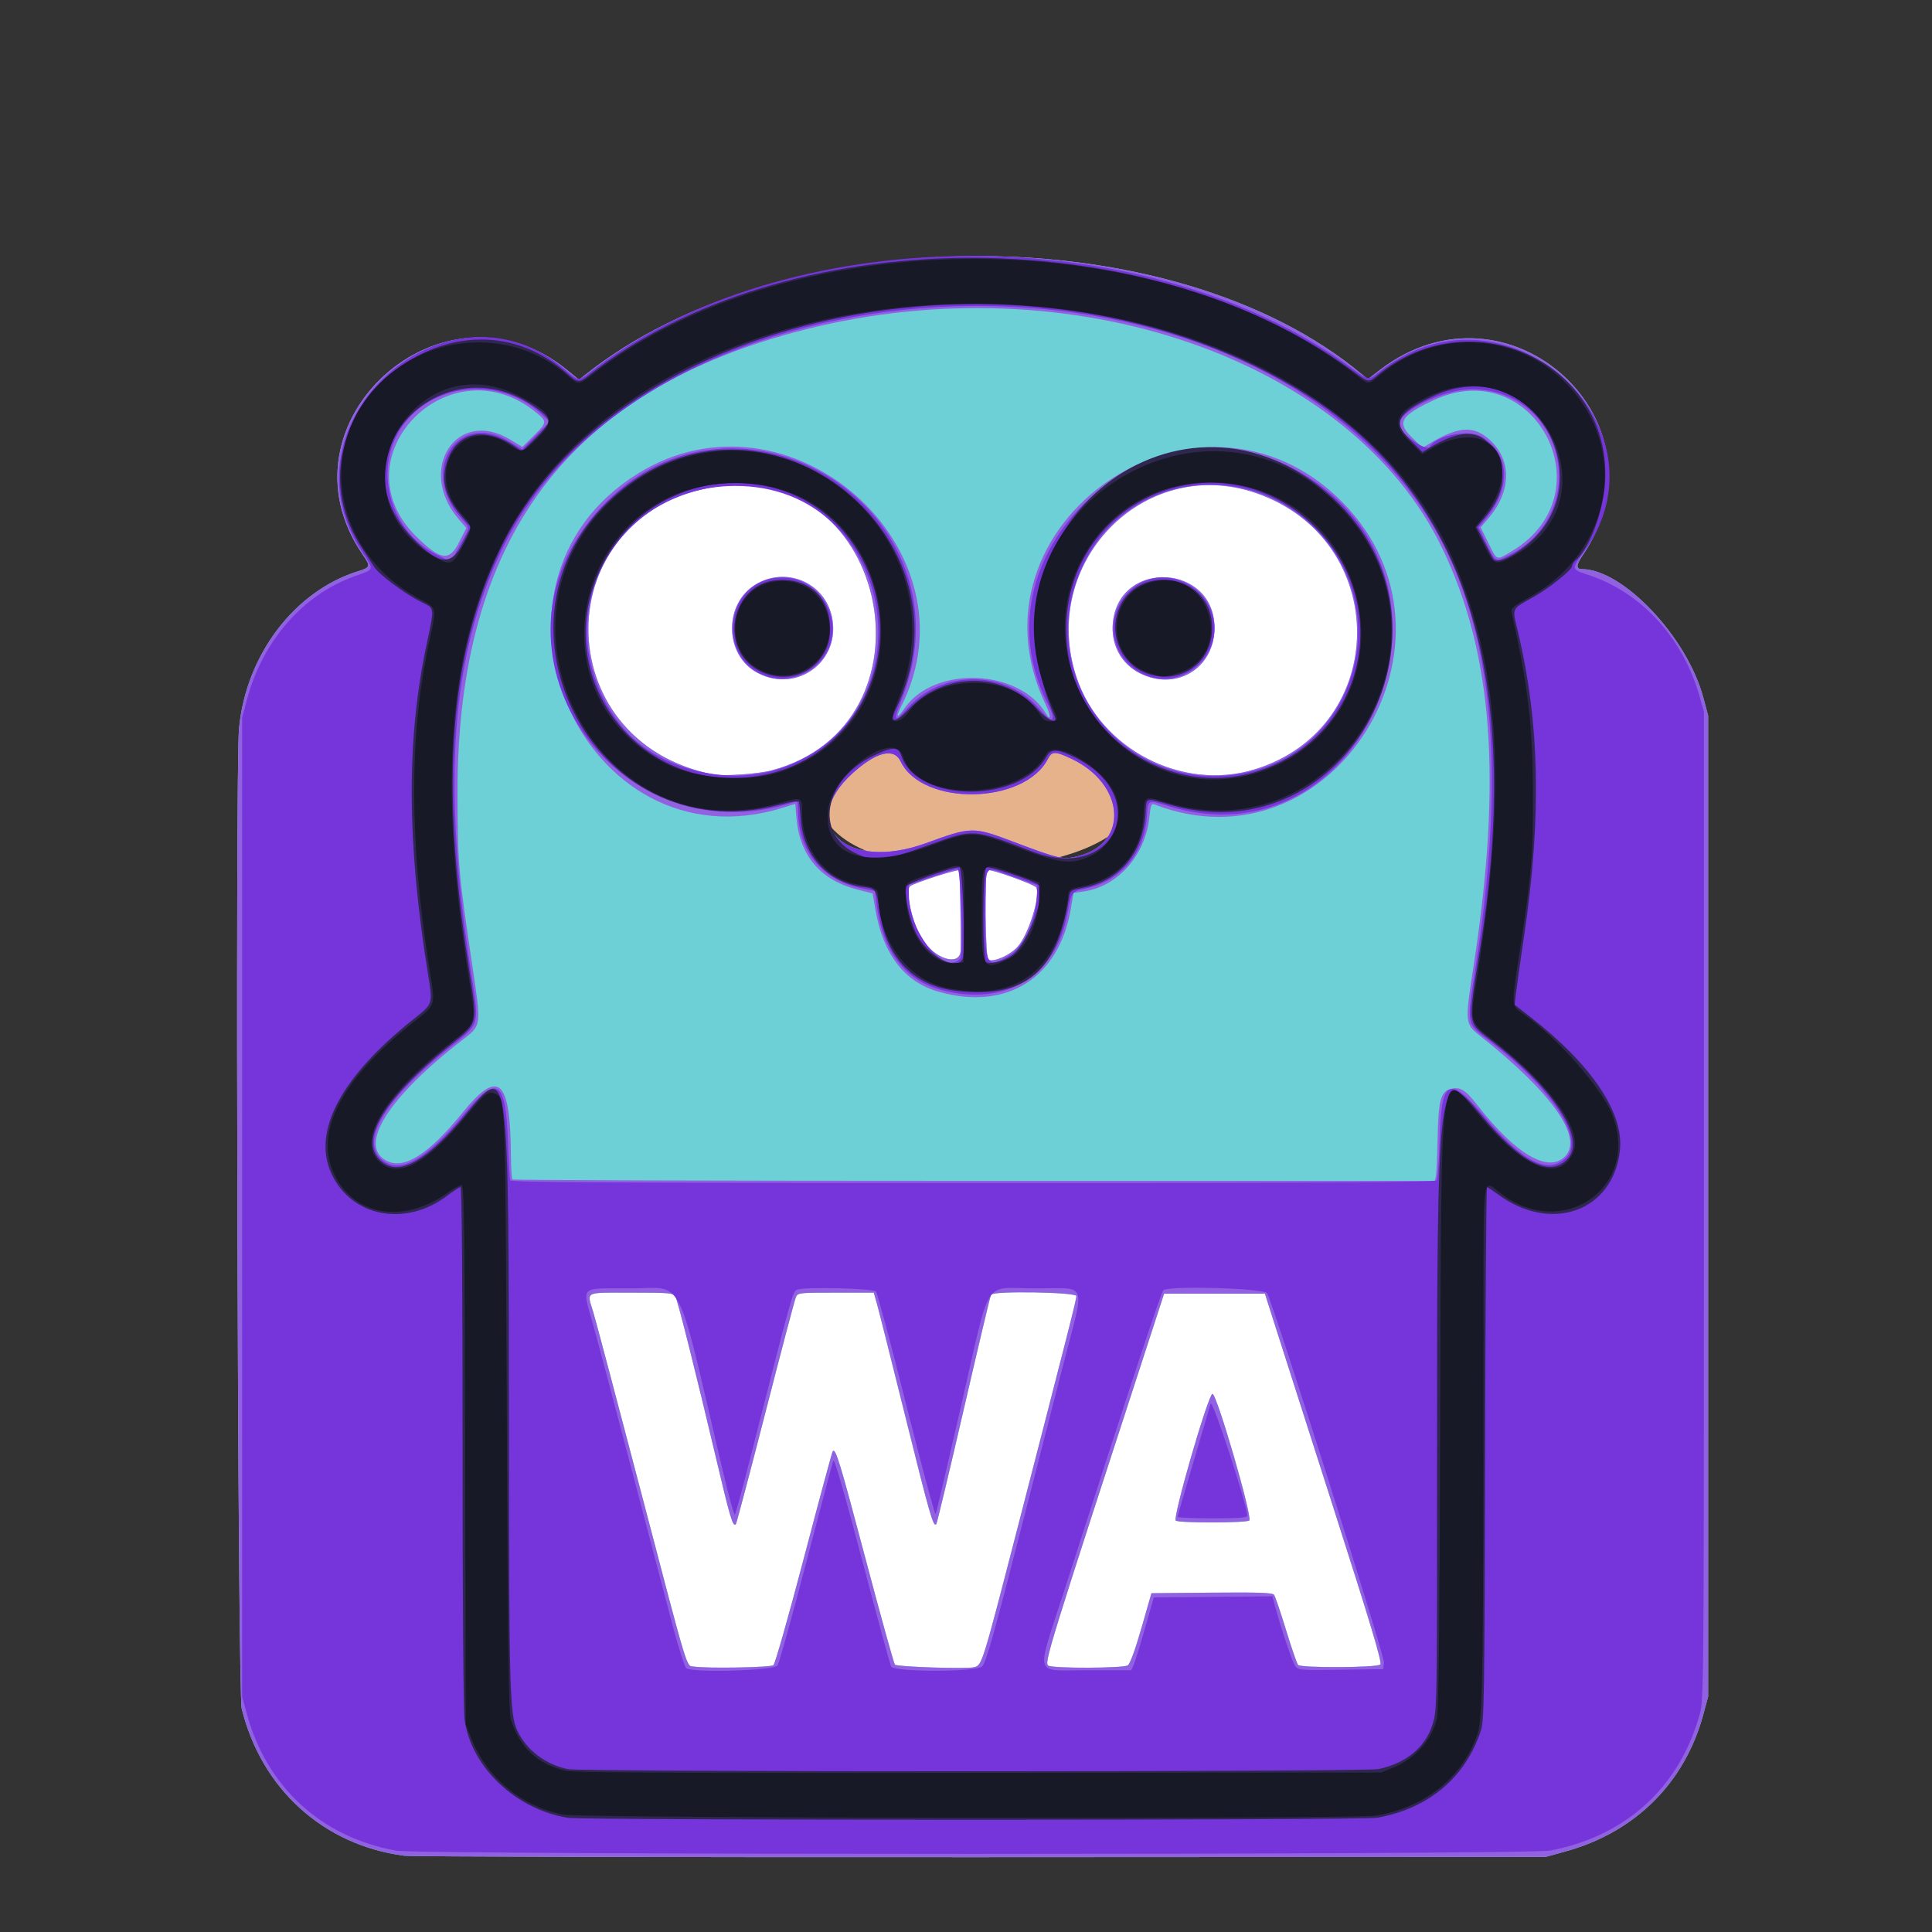 <?xml version="1.0" encoding="UTF-8"?>
<!-- Created with Inkscape (http://www.inkscape.org/) -->
<svg width="1024" height="1024" version="1.1" viewBox="0 0 1024 1024" xmlns="http://www.w3.org/2000/svg">
 <rect x="0" y="0" width="1024" height="1024" fill="#333333" stroke="none"/>
 <g transform="matrix(1.118 0 0 1.118 -56.692 -3.568)">
  <path d="m505.64 415.08c46.125 0 85.288-13.054 85.288-39.163 0-26.109-39.163-35.682-78.326-18.276-39.163-15.665-75.715-13.054-75.715 15.665s27.849 39.163 68.753 41.774z" fill="#e6b28c"/>
  <g fill="#fff">
   <ellipse cx="395.54" cy="305.03" rx="82.242" ry="78.761"/>
   <ellipse cx="624.43" cy="305.03" rx="82.242" ry="78.761"/>
   <rect x="322.88" y="604.85" width="389.02" height="214.96"/>
   <path d="m512.6 407.29 39.163 13.054s4.351 47.866-37.422 46.125c-41.774-1.741-46.125-46.995-46.125-46.995z"/>
  </g>
  <path d="m242.3 882.95c-38.23-5.027-67.598-31.616-77.001-69.714-1.891-7.66-3.106-444.67-1.292-464.49 3.189-34.845 26.235-65.335 56.492-74.739 5.886-1.829 6.014-2.302 2.154-7.914-42.805-62.227 38.17-135.34 96.908-87.494l5.674 4.621 2.632-2.097c94.322-75.153 278.93-75.395 368.46-0.483l2.826 2.365 5.674-4.36c61.089-46.949 139.35 24.898 95.987 88.119-2.934 4.277-2.992 6.242-0.185 6.242 19.502 0 49.96 32.25 57.61 61l2.262 8.5v465l-2.299 8.5c-8.749 32.35-32.265 55.762-65.142 64.856l-9.559 2.644-267.5 0.131c-147.12 0.072-270.29-0.235-273.7-0.684zm175.08-90.33c0.77-0.615 7.291-23.572 14.492-51.016s13.333-50.139 13.627-50.433c1.409-1.409 3.279 4.724 15.495 50.832 7.213 27.225 13.502 49.889 13.975 50.364 1.055 1.06 33.942 2.127 37.56 1.218 3.742-0.939 3.821-1.193 20.369-65.247 24.724-95.703 28.103-109.02 28.103-110.71 0-1.876-39.322-2.53-40.47-0.673-0.323 0.523-6.158 25.082-12.967 54.574s-12.653 53.897-12.988 54.232c-1.428 1.428-2.895-3.669-14.469-50.258-6.695-26.95-12.846-51.362-13.668-54.25l-1.495-5.25h-17.994c-17.705 0-18.009 0.036-18.965 2.25-0.534 1.238-7.018 25.805-14.407 54.595s-13.7 52.61-14.023 52.933c-1.391 1.391-2.662-2.802-9.022-29.778-9.537-40.449-18.456-75.987-19.614-78.151-0.912-1.704-2.556-1.849-20.954-1.849-22.621 0-21.059-0.792-18.022 9.145 1.068 3.495 11.205 41.68 22.526 84.855 23.175 88.382 21.457 82.712 25.227 83.278 6.348 0.953 36.321 0.428 37.683-0.66zm168 0.092c1.095-0.801 3.525-7.457 6.478-17.746l4.726-16.464 28.572-0.265c22.114-0.205 28.792 0.021 29.546 1 0.536 0.696 3.103 8.24 5.704 16.765s5.172 15.95 5.711 16.5c1.472 1.5 37.459 1.322 38.974-0.193 0.924-0.924-4.172-17.936-22.619-75.5-13.097-40.869-25.677-80.157-27.955-87.307l-4.143-13h-47.788l-5.699 17.5c-49.719 152.66-51.231 157.55-49.14 158.84 2.234 1.381 35.724 1.261 37.633-0.135zm22.742-68.612c-1.684-1.067 15.405-60.098 17.398-60.098 2.078 0 19.192 58.937 17.436 60.047-1.852 1.172-32.992 1.217-34.834 0.05zm-74.936-272.11c5.175-5.761 10.982-24.476 8.728-28.125-0.884-1.431-22.006-8.925-23.154-8.216-1.391 0.86-0.918 42.131 0.489 42.624 2.975 1.044 10.337-2.275 13.938-6.284zm-27.064 1.762c0.236-8.073-0.333-37.252-0.74-37.924-0.465-0.768-21.208 5.915-23.173 7.465-2.83 2.233 1.95 21.077 6.844 26.982 7.061 8.519 16.862 10.515 17.068 3.477zm56.376-44.838c23.588-6.353 21.322-34.092-3.755-45.956-7.813-3.696-9.312-3.693-11.234 0.023-11.27 21.795-59.63 22.563-69.875 1.11-3.105-6.501-11.43-4.473-22.5 5.479-27.185 24.442-3.5 47.236 34.626 33.326 21.379-7.8 22.341-7.821 40.737-0.875 22.865 8.633 24.352 8.953 32 6.893zm-146-40.48c80.746-21.511 55.983-147.3-26.479-134.5-79.92 12.4-80.732 120.88-1.021 136.45 4.508 0.881 21.373-0.312 27.5-1.944zm-6.62-46.226c-15.756-8.231-16.27-32.715-0.88-41.956 14.311-8.594 32.453-0.994 36.056 15.105 4.674 20.886-16.156 36.786-35.175 26.851zm235.63 45.738c64.54-19.761 64.856-109.09 0.465-131.07-53.054-18.111-102.9 33.266-84.877 87.482 11.328 34.074 50.098 54.093 84.413 43.586zm-54.338-45.548c-9.015-4.492-13.931-13.723-12.856-24.139 3.116-30.193 48.257-27.696 48.164 2.664-0.058 19.093-18.085 30.058-35.308 21.475z" fill="#6cd0d6"/>
  <path d="m242.3 882.95c-38.23-5.027-67.598-31.616-77.001-69.714-1.891-7.66-3.106-444.67-1.292-464.49 3.189-34.845 26.235-65.335 56.492-74.739 5.886-1.829 6.014-2.302 2.154-7.914-42.805-62.227 38.17-135.34 96.908-87.494l5.674 4.621 2.632-2.097c94.322-75.153 278.93-75.395 368.46-0.483l2.826 2.365 5.674-4.36c61.089-46.949 139.35 24.898 95.987 88.119-2.934 4.277-2.992 6.242-0.185 6.242 19.502 0 49.96 32.25 57.61 61l2.262 8.5v465l-2.299 8.5c-8.749 32.35-32.265 55.762-65.142 64.856l-9.559 2.644-267.5 0.131c-147.12 0.072-270.29-0.235-273.7-0.684zm175.08-90.33c0.77-0.615 7.291-23.572 14.492-51.016s13.333-50.139 13.627-50.433c1.409-1.409 3.279 4.724 15.495 50.832 7.213 27.225 13.502 49.889 13.975 50.364 1.055 1.06 33.942 2.127 37.56 1.218 3.742-0.939 3.821-1.193 20.369-65.247 24.724-95.703 28.103-109.02 28.103-110.71 0-1.876-39.322-2.53-40.47-0.673-0.323 0.523-6.158 25.082-12.967 54.574s-12.653 53.897-12.988 54.232c-1.428 1.428-2.895-3.669-14.469-50.258-6.695-26.95-12.846-51.362-13.668-54.25l-1.495-5.25h-17.994c-17.705 0-18.009 0.036-18.965 2.25-0.534 1.238-7.018 25.805-14.407 54.595s-13.7 52.61-14.023 52.933c-1.391 1.391-2.662-2.802-9.022-29.778-9.537-40.449-18.456-75.987-19.614-78.151-0.912-1.704-2.556-1.849-20.954-1.849-22.621 0-21.059-0.792-18.022 9.145 1.068 3.495 11.205 41.68 22.526 84.855 23.175 88.382 21.457 82.712 25.227 83.278 6.348 0.953 36.321 0.428 37.683-0.66zm168 0.092c1.095-0.801 3.525-7.457 6.478-17.746l4.726-16.464 28.572-0.265c22.114-0.205 28.792 0.021 29.546 1 0.536 0.696 3.103 8.24 5.704 16.765s5.172 15.95 5.711 16.5c1.472 1.5 37.459 1.322 38.974-0.193 0.924-0.924-4.172-17.936-22.619-75.5-13.097-40.869-25.677-80.157-27.955-87.307l-4.143-13h-47.788l-5.699 17.5c-49.719 152.66-51.231 157.55-49.14 158.84 2.234 1.381 35.724 1.261 37.633-0.135zm22.742-68.612c-1.684-1.067 15.405-60.098 17.398-60.098 2.078 0 19.192 58.937 17.436 60.047-1.852 1.172-32.992 1.217-34.834 0.05zm123.32-163.35c0.266-1.238 0.629-9.45 0.805-18.25 0.352-17.604 1.519-21.902 6.267-23.094 4.441-1.115 6.888 0.402 12.74 7.893 18.041 23.093 33.438 32.096 41.353 24.18 8.836-8.836-5.873-29.902-39.608-56.723-7.974-6.34-7.939-6.011-3.643-33.98 13.542-88.167 9.076-147.7-14.812-197.46-43.264-90.131-176.21-135.84-302.2-103.9-111.97 28.384-164.84 98.856-164.74 219.59 0.028 33.083 0.435 37.815 7.056 82.127 4.273 28.597 4.338 28.085-4.449 34.858-35.428 27.306-49.979 50.397-36.236 57.504 8.357 4.321 19.94-3.021 36.02-22.83 17.093-21.058 22.72-16.047 22.937 20.424 0.035 5.821 0.363 10.883 0.73 11.25 0.367 0.367 98.908 0.667 218.98 0.667h218.31zm-235.42-87.297c-16.628-4.638-26.753-17.843-30.434-39.688l-1.182-7.015-7.195-1.827c-17.531-4.452-27.421-16.086-28.925-34.025l-0.554-6.605-5.827 1.814c-95.105 29.6-153.86-105.44-68.895-158.34 71.887-44.757 162.84 35.826 124.81 110.58-2.659 5.226-1.737 5.587 1.68 0.657 14.138-20.401 54.383-18.847 67.136 2.592 2.291 3.852 2.203 0.671-0.116-4.174-41.283-86.261 72.896-164.54 140.46-96.304 64.613 65.257-4.362 176.29-89.086 143.4-1.34-0.52-1.719 0.473-2.283 5.979-1.859 18.143-14.983 33.004-31.194 35.323l-4.783 0.684-1.254 7.444c-5.527 32.805-30.24 48.461-62.354 39.503zm37.164-21.465c5.175-5.761 10.982-24.476 8.728-28.125-0.884-1.431-22.006-8.925-23.154-8.216-1.391 0.86-0.918 42.131 0.489 42.624 2.975 1.044 10.337-2.275 13.938-6.284zm-27.064 1.762c0.236-8.073-0.333-37.252-0.74-37.924-0.465-0.768-21.208 5.915-23.173 7.465-2.83 2.233 1.95 21.077 6.844 26.982 7.061 8.519 16.862 10.515 17.068 3.477zm56.376-44.838c23.588-6.353 21.322-34.092-3.755-45.956-7.813-3.696-9.312-3.693-11.234 0.023-11.27 21.795-59.63 22.563-69.875 1.11-3.105-6.501-11.43-4.473-22.5 5.479-27.185 24.442-3.5 47.236 34.626 33.326 21.379-7.8 22.341-7.821 40.737-0.875 22.865 8.633 24.352 8.953 32 6.893zm-146-40.48c80.746-21.511 55.983-147.3-26.479-134.5-79.92 12.4-80.732 120.88-1.021 136.45 4.508 0.881 21.373-0.312 27.5-1.944zm-6.62-46.226c-15.756-8.231-16.27-32.715-0.88-41.956 14.311-8.594 32.453-0.994 36.056 15.105 4.674 20.886-16.156 36.786-35.175 26.851zm235.63 45.738c64.54-19.761 64.856-109.09 0.465-131.07-53.054-18.111-102.9 33.266-84.877 87.482 11.328 34.074 50.098 54.093 84.413 43.586zm-54.338-45.548c-9.015-4.492-13.931-13.723-12.856-24.139 3.116-30.193 48.257-27.696 48.164 2.664-0.058 19.093-18.085 30.058-35.308 21.475zm-322.75-62.23 3.366-6.684-3.474-3.991c-20.358-23.392-1.284-53.29 24.205-37.941l5.85 3.523 5.318-5.252c6.331-6.253 6.407-6.771 1.568-10.79-41.302-34.311-95.33 21.233-57.051 58.651 11.539 11.28 15.54 11.772 20.217 2.486zm499.14 4.263c45.603-27.406 10.362-94.234-37.611-71.323-15.334 7.323-17.071 10.378-9.912 17.429l5.036 4.96 3.214-1.93c13.192-7.92 20.307-8.671 27.449-2.895 11.751 9.502 11.99 24.945 0.593 38.26l-3.663 4.279 3.659 7.395c4.263 8.615 3.625 8.398 11.235 3.825z" fill="#9261e1"/>
  <path d="m238.36 880.52c-35.244-6.396-61.13-30.094-70.556-64.59l-2.304-8.433v-464l2.256-8.5c7.441-28.038 26.607-49.975 51.272-58.686 9.37-3.309 9.191-2.71 3.41-11.406-40.978-61.64 41.294-134.79 96.724-85.996 5.527 4.865 5.995 4.918 10.693 1.219 92.244-72.631 261.52-74.339 359.99-3.632 10.771 7.734 8.704 7.513 16.349 1.75 60.148-45.343 139.47 29.013 94.207 88.309-4.565 5.98-4.354 6.78 2.346 8.88 25.312 7.938 45.437 29.451 53.458 57.147l2.292 7.915v234c0 224.78-0.073 234.27-1.855 240.84-9.476 34.922-34.902 58.261-70.993 65.166-10.908 2.087-535.8 2.107-547.29 0.021zm181-87.774c0.776-1.238 6.872-23.175 13.549-48.75s12.47-47.31 12.874-48.299c0.478-1.168 5.25 15.314 13.608 47 7.08 26.84 13.278 49.587 13.774 50.549 1.388 2.695 40.698 2.66 43.14-0.039 1.974-2.181 5.378-14.266 19.494-69.211 6.005-23.375 14.644-56.976 19.197-74.668 10.167-39.51 11.757-35.332-13.445-35.332-25.295 0-20.797-7.059-35.051 55-6.38 27.775-11.861 51.175-12.18 52s-6.542-22.237-13.828-51.249c-7.286-29.012-13.809-53.424-14.494-54.25-1.286-1.549-33.698-2.322-37.423-0.893-2.051 0.787-2.125 1.055-22.203 79.892-3.642 14.3-6.919 26.33-7.282 26.734s-3.072-9.496-6.019-22c-22.298-94.618-17.48-85.234-43.76-85.234-24.355 0-22.686-1.641-17.436 17.146 2.207 7.895 10.389 38.654 18.183 68.354 7.794 29.7 16.528 62.933 19.409 73.851s5.866 20.249 6.634 20.735c3.54 2.241 41.758 1.062 43.26-1.335zm168.74-0.078c0.583-1.281 2.985-9.043 5.336-17.25l4.275-14.922 56.2-0.531 1.148 4.266c2.77 10.294 8.165 26.456 9.525 28.536 1.474 2.253 1.645 2.268 21.699 2l20.213-0.271 0.309-3.189c0.325-3.353-52.673-170.78-55.414-175.06-1.487-2.321-45.68-3.627-49.105-1.451-1.071 0.681-13.3 37.713-47.213 142.98-13.398 41.586-14.759 37.222 11.611 37.222h20.355zm20.896-70.377c0-0.388 3.402-12.2 7.559-26.25 4.158-14.05 7.799-26.366 8.091-27.37 0.782-2.683 17.323 47.936 17.344 53.075 4e-3 0.95-3.959 1.25-16.495 1.25-9.075 0-16.5-0.317-16.5-0.705zm122.76-159.54c0.554-0.688 1.198-9.239 1.43-19.004 0.683-28.726 4.581-31.022 20.462-12.051 18.629 22.253 31.118 28.686 39.474 20.331 9.019-9.019-6.825-33.016-36.869-55.841-10.524-7.995-10.321-6.785-5.903-35.13 17.022-109.23 5.633-181.36-36.562-231.56-103.42-123.03-359.55-102.24-425.2 34.512-23.874 49.734-28.375 109.35-14.929 197.7 4.415 29.01 5.223 26.03-10.472 38.628-28.833 23.144-40.915 42.275-32.557 51.55 8.218 9.119 21.463 2.165 40.911-21.481 14.737-17.918 18.956-15.047 19.986 13.6 0.346 9.618 0.803 18.05 1.016 18.738 0.308 0.995 45.041 1.25 219.3 1.25 173.92 0 219.12-0.257 219.92-1.25zm-234.26-90.095c-17.849-4.597-28.428-18.523-31.26-41.149l-0.74-5.916-6.207-1.256c-19.095-3.864-30.294-17.741-30.294-37.538 0-3.623-0.176-3.875-2.25-3.212-85.592 27.353-152.07-73.333-91.838-139.08 65.311-71.29 179.72 1.823 142.86 91.302-3.758 9.126-2.908 10.166 2.85 3.482 16.177-18.777 47.201-18.727 62.939 0.102 6.161 7.37 8.246 6.124 3.947-2.36-37.713-74.422 53.025-153.18 123.76-107.42 82.089 53.103 25.353 184.64-67.11 155.59-9.277-2.915-9.207-2.951-9.72 5.037-1.125 17.515-12.532 30.828-29.377 34.284-6.29 1.291-6.326 1.343-8.375 12.252-5.503 29.301-29.134 43.628-59.193 35.887zm8.475-15.125c1.636-1.971 0.339-42.557-1.357-42.478-0.615 0.029-6.068 1.748-12.118 3.82l-11 3.768 0.123 5.783c0.367 17.273 17.338 37.559 24.352 29.108zm23.636-1.61c6.391-3.928 12.103-16.346 12.623-27.446l0.266-5.684-11.721-4.091c-14.19-4.953-12.566-7.123-12.946 17.308-0.387 24.921 0.683 26.73 11.777 19.913zm32.889-47.009c23.588-6.353 21.322-34.092-3.755-45.956-7.813-3.696-9.312-3.693-11.234 0.023-11.27 21.795-59.63 22.563-69.875 1.11-3.105-6.501-11.43-4.473-22.5 5.479-27.185 24.442-3.5 47.236 34.626 33.326 21.379-7.8 22.341-7.821 40.737-0.875 22.865 8.633 24.352 8.953 32 6.893zm-142-41.345c73.232-24.699 55.634-134.38-21.5-134-60.027 0.295-91.443 67.695-53.268 114.28 16.063 19.603 49.199 28.342 74.768 19.718zm-5.506-43.501c-26.012-7.913-20.6-47.066 6.506-47.066 16.938 0 28.629 17.787 22.047 33.543-4.432 10.609-17.612 16.851-28.553 13.523zm226.42 45.435c51.464-10.903 70.831-75.097 34.404-114.04-33.091-35.375-90.221-27.893-111.18 14.559-26.156 52.975 19.157 111.69 76.779 99.479zm-45.419-45.435c-18.469-5.618-23.495-28.346-9.137-41.317 13.265-11.984 35.414-4.214 39.139 13.731 3.566 17.177-13.286 32.671-30.002 27.586zm-327.08-62.642c4.903-9.091 4.914-7.346-0.079-13.112-19.44-22.452-0.873-50.729 23.451-35.716l5.937 3.664 13.15-13.15-3.936-3.616c-21.408-19.67-56.62-14.148-68.928 10.809-9.939 20.155-1.022 45.841 19.438 55.995 7.048 3.497 6.263 3.846 10.967-4.874zm497.16 5.042c39.644-20.089 26.688-78.457-17.479-78.742-13.028-0.084-34.59 10.278-34.59 16.623 0 3.984 12.861 13.306 14.561 10.555 3.319-5.37 18.681-8.27 24.613-4.645 13.287 8.118 14.153 23.877 2.12 38.562l-3.604 4.399 2.738 5.642c5.509 11.352 4.96 10.993 11.642 7.607z" fill="#7535da"/>
  <path d="m319.76 864.97c-24.547-4.133-45.257-23.667-48.735-45.967-0.644-4.129-1.016-51.462-1.021-129.75-5e-3 -79.794-0.353-123.25-0.987-123.25-0.539 0-3.351 1.804-6.25 4.008-19.796 15.055-45.499 10.141-54.967-10.508-9.126-19.901 4.456-45.601 38.447-72.752 9.987-7.977 9.72-7.162 7.296-22.248-9.916-61.724-10.186-109.83-0.866-154.5 4.173-19.999 4.438-17.991-2.868-21.736-7.711-3.952-19.623-12.916-21.749-16.366-0.86-1.395-3.313-5.169-5.452-8.386-40.186-60.447 42.043-131.58 96.596-83.561 5.479 4.823 5.955 4.875 10.649 1.18 92.764-73.04 262.21-74.471 360.81-3.048 9.626 6.973 8.46 6.756 13.663 2.534 44.504-36.115 110.31-4.926 107.35 50.883-0.739 13.955-7.541 31.988-14.127 37.454-0.855 0.71-1.555 1.89-1.555 2.623 0 1.775-10.709 10.362-18.159 14.56-10.924 6.156-10.309 4.761-7.431 16.863 10.24 43.049 11.164 87.524 2.97 143-1.909 12.925-3.727 25.75-4.04 28.5l-0.569 5 7.864 6.134c28.604 22.312 43.926 45.152 42.081 62.733-3.035 28.927-32.43 39.695-57.709 21.139-2.627-1.928-5.038-3.506-5.359-3.506s-0.717 56.812-0.881 126.25c-0.281 119.23-0.4 126.56-2.128 131.75-7.343 22.063-24.829 36.655-49.073 40.949-7.082 1.254-376.36 1.272-383.8 0.018zm384.44-23.093c13.23-2.809 22.324-10.36 25.72-21.353 2.053-6.648 2.079-8.118 2.058-117.38-0.038-194.41 0.178-196.15 21.149-170.99 18.713 22.45 32.416 29.349 40.727 20.502 8.845-9.415-5.793-32.551-35-55.317-12.96-10.102-12.467-6.647-6.404-44.838 20.324-128.03-6.655-214.28-81.951-261.97-128.43-81.355-328.28-42.688-383.13 74.13-23.428 49.9-27.925 109.14-14.781 194.73 4.756 30.967 5.437 27.987-9.09 39.774-32.296 26.205-43.539 46.101-31.207 55.228 8.379 6.202 21.337-1.307 38.949-22.572 20.969-25.317 20.652-27.653 20.75 153.18 0.064 118.43 0.398 130.57 3.809 138.28 4.104 9.277 13.54 16.526 24.244 18.624 6.994 1.371 377.69 1.339 384.16-0.033zm-199.7-368.89c-20.411-2.275-33.397-15.395-36.608-36.987-1.673-11.253-1.896-11.603-7.801-12.303-16.614-1.968-28.471-14.638-29.716-31.754-0.298-4.094-0.685-7.93-0.862-8.524-0.211-0.71-3.522-0.243-9.667 1.366-89.035 23.302-146.17-92.165-74.079-149.7 70.008-55.875 168.66 23.387 129.67 104.18-3.395 7.033-0.336 7.019 6.296-0.029 16.66-17.706 44.931-17.657 60.753 0.105 4.88 5.479 10.024 7.62 8.18 3.406-39.551-90.389 61.134-169 132.19-103.21 64.712 59.912 7.636 168.65-76.357 145.47-13.585-3.749-12.153-4.217-12.737 4.164-1.289 18.486-12.319 31.531-29.491 34.878-6.095 1.188-6.241 1.292-6.804 4.838-5.563 35.027-20.779 47.699-52.968 44.111zm2.527-15.037c1.473-2.752 0.155-42.943-1.428-43.55-1.837-0.705-23.892 7.118-24.994 8.865-1.591 2.523 0.936 15.23 4.471 22.48 5.096 10.451 18.809 18.076 21.951 12.205zm23.39-1.749c7.57-5.22 16.69-29.739 12.499-33.604-2.001-1.845-22.912-8.813-24.555-8.183-1.906 0.732-2.013 44.138-0.111 44.955 2.414 1.036 8.289-0.494 12.167-3.168zm-39.598-52.33c21.844-7.859 20.67-7.931 49.367 3.043 39.618 15.15 57.592-26.771 19.314-45.047-7.747-3.699-10.523-3.692-12.64 0.03-12.728 22.375-61.457 22.034-68.888-0.483-1.452-4.398-4.133-4.347-13.576 0.258-22.841 11.14-27.591 36.164-8.678 45.721 9.176 4.637 13.683 4.185 35.102-3.521zm-77.634-33.37c44.521-9.123 67.772-58.644 47.188-100.5-25.409-51.668-99.505-50.184-124.85 2.5-25.341 52.677 19.948 109.83 77.662 98.001zm-1.685-48.869c-20.575-9.664-14.677-42.007 7.922-43.446 14.971-0.953 24.828 8.291 24.828 23.286 0 17.073-17.018 27.55-32.75 20.16zm236 47.026c50.055-16.308 64.437-77.682 27.015-115.28-45.894-46.109-121.76-12.347-118.24 52.623 2.44 45.159 48.287 76.647 91.23 62.656zm-55.19-47.094c-8.783-4.089-14.147-14.359-12.627-24.175 4.325-27.929 45.728-24.656 45.687 3.611-0.026 17.51-16.976 28.053-33.06 20.564zm-322.27-60.644 3.935-7.826-4.014-4.638c-7.973-9.212-10.197-16.693-7.61-25.594 4.326-14.882 18.14-18.064 32.988-7.599l2.84 2.002 6.41-6.353c7.457-7.391 7.701-8.545 2.66-12.571-44.342-35.407-100.23 19.761-60.87 60.081 12.306 12.605 18.263 13.234 23.661 2.498zm499.59 4.242c45.323-29.294 8.784-97.199-39.815-73.991-16.744 7.996-18.991 12.239-10.783 20.361l6.032 5.969 3.218-1.932c16.139-9.689 25.041-8.907 31.75 2.789 5.406 9.426 3.474 19.852-5.656 30.518l-3.626 4.236 3.603 7.004c1.982 3.852 3.865 7.428 4.184 7.945 1.183 1.915 5.316 0.835 11.092-2.898z" fill="#302751"/>
  <path d="m318.04 863.47c-20.05-3.628-36.94-17.757-44.287-37.05l-2.255-5.92-0.276-127.75c-0.241-111.69-0.461-127.75-1.748-127.75-0.81 0-3.657 1.569-6.327 3.488-20.872 14.995-44.188 11.391-53.868-8.326-9.751-19.86 2.761-44.532 36.218-71.416 12.572-10.102 11.722-7.195 8.402-28.745-9.046-58.702-9.119-107.41-0.224-150 4.283-20.505 4.874-17.894-5.338-23.573-38.129-21.203-47.606-68.494-19.867-99.136 23.708-26.188 64.19-29.18 90.537-6.69 6.293 5.372 5.725 5.373 12.739-0.038 94.252-72.707 266.74-72.857 360.93-0.313 7.445 5.734 6.151 5.725 13.072 0.087 26.114-21.27 63.256-19.538 86.866 4.051 30.964 30.938 22.809 79.994-16.957 102-7.462 4.13-8.766 5.221-8.367 7 7.993 35.666 10.118 54.012 10.149 87.608 0.026 28.511-0.558 35.461-5.988 71.287-4.475 29.524-4.629 27.358 2.288 32.213 15.557 10.919 36.571 34.94 41.349 47.264 13.234 34.136-23.196 59.803-52.861 37.243-8.993-6.839-8.231-12.981-8.222 66.242 0.018 157.66-0.344 182.47-2.77 189.75-6.864 20.591-24.92 35.147-48.304 38.941-10.533 1.709-375.31 1.263-384.89-0.471zm393.11-22.253c10.474-4.235 18.553-13.402 20.841-23.647 0.76-3.405 1.216-45.806 1.471-137 0.502-179.25-0.46-171.58 18.622-148.52 21.086 25.476 38.252 32.131 44.544 17.267 4.331-10.232-10.602-31.336-36.762-51.955-12.896-10.164-12.45-8.586-8.848-31.318 14.114-89.062 11.009-144.85-10.94-196.54-68.074-160.3-377.08-164.05-452.93-5.503-24.344 50.89-28.494 113.27-13.692 205.81 2.996 18.732 3.249 17.963-9.146 27.755-32.367 25.569-44.898 47.03-33.204 56.87 8.9 7.489 22.087 0.233 40.909-22.507 8.991-10.863 10.389-11.853 14.007-9.917 4.263 2.282 4.259 2.161 4.949 150.49 0.521 112.13 0.933 142.84 1.957 146 4.264 13.159 12.384 20.81 25.572 24.099 3.918 0.977 46.344 1.209 196 1.074l191-0.173zm-211.9-369.73c-18.447-4.007-32.251-23.04-32.251-44.466 0-2.323-2.219-3.409-9-4.407-15.566-2.289-27-16.571-27-33.726 0-8.094 0.095-8.053-11.263-4.833-87.211 24.723-144.88-90.98-73.87-148.21 67.815-54.653 163.37 17.618 130.74 98.883-1.914 4.766-3.256 9.028-2.983 9.47 1.296 2.098 5.061 0.429 7.914-3.508 13.483-18.603 50.06-18.311 61.644 0.492 2.218 3.6 3.49 4.316 6.82 3.842 2.47-0.352 2.432-0.726-0.79-7.761-39.801-86.882 71.478-162.33 137.35-93.127 59.388 62.397-1.227 164.31-82.966 139.49-10.457-3.175-10.287-3.276-10.776 6.378-0.881 17.403-11.793 29.886-29.218 33.427-5.297 1.076-6.135 1.557-6.378 3.656-4.148 35.819-24.768 51.613-57.969 44.401zm8.494-33.984c0.305-27.356 1.247-25.823-12.917-21.031-16.443 5.563-15.198 4.416-14.534 13.389 1.28 17.31 11.616 30.625 23.206 29.894l4-0.252zm20.906 20.427c8.164-3.952 14.623-17.026 14.773-29.905l0.075-6.478-11-3.887c-17.396-6.147-16.257-7.537-16.4 20.012-0.128 24.518 0.768 25.963 12.552 20.258zm37.839-48.358c12.057-5.038 17.756-18.818 12.537-30.316-5.781-12.736-28.624-25.801-32.387-18.524-11.567 22.369-61.195 23.181-67.807 1.11-3.956-13.203-33.442 7.621-35.51 25.078-2.564 21.651 17.096 28.881 47.676 17.532 19.994-7.42 21.2-7.433 39.5-0.448 22.288 8.508 27.153 9.26 35.991 5.568zm-144.66-40.812c71.821-25.604 56.854-133.36-18.96-136.49-77.191-3.192-104.73 98.673-36.013 133.19 14.455 7.26 39.629 8.772 54.973 3.302zm-7.619-46.608c-23.673-8.353-17.786-43.558 7.284-43.558 13 0 22.5 9.739 22.5 23.067 0 15.076-15.3 25.602-29.784 20.491zm229.32 48.313c43.85-11.319 65.001-58.103 44.835-99.169-24.493-49.877-95.447-53.214-123.15-5.793-31.339 53.645 18.476 120.41 78.315 104.96zm-48.54-48.416c-20.874-7.17-19.364-37.92 2.115-43.073 28.146-6.752 39.462 35.245 11.717 43.485-6.477 1.924-7.087 1.905-13.833-0.411zm-325.09-59.622c5.067-9.394 5.064-9.543-0.321-15.532-18.43-20.499 0.33-47.937 22.503-32.913 5.96 4.038 6.439 3.926 13.628-3.2 8.527-8.452 6.89-12.01-9.223-20.05-50.582-25.238-89.541 46.595-41.059 75.704 8.704 5.226 9.629 4.97 14.472-4.01zm498.25 4.409c49.947-26.621 11.467-99.906-39.849-75.892-15.896 7.439-18.311 12.638-9.792 21.081l6.522 6.464 2.728-1.696c28.382-17.641 47.155 5.008 26.139 31.535l-3.822 4.825 4.178 8.425c4.835 9.748 5.206 9.889 13.895 5.258z" fill="#181927"/>
 </g>
</svg>
